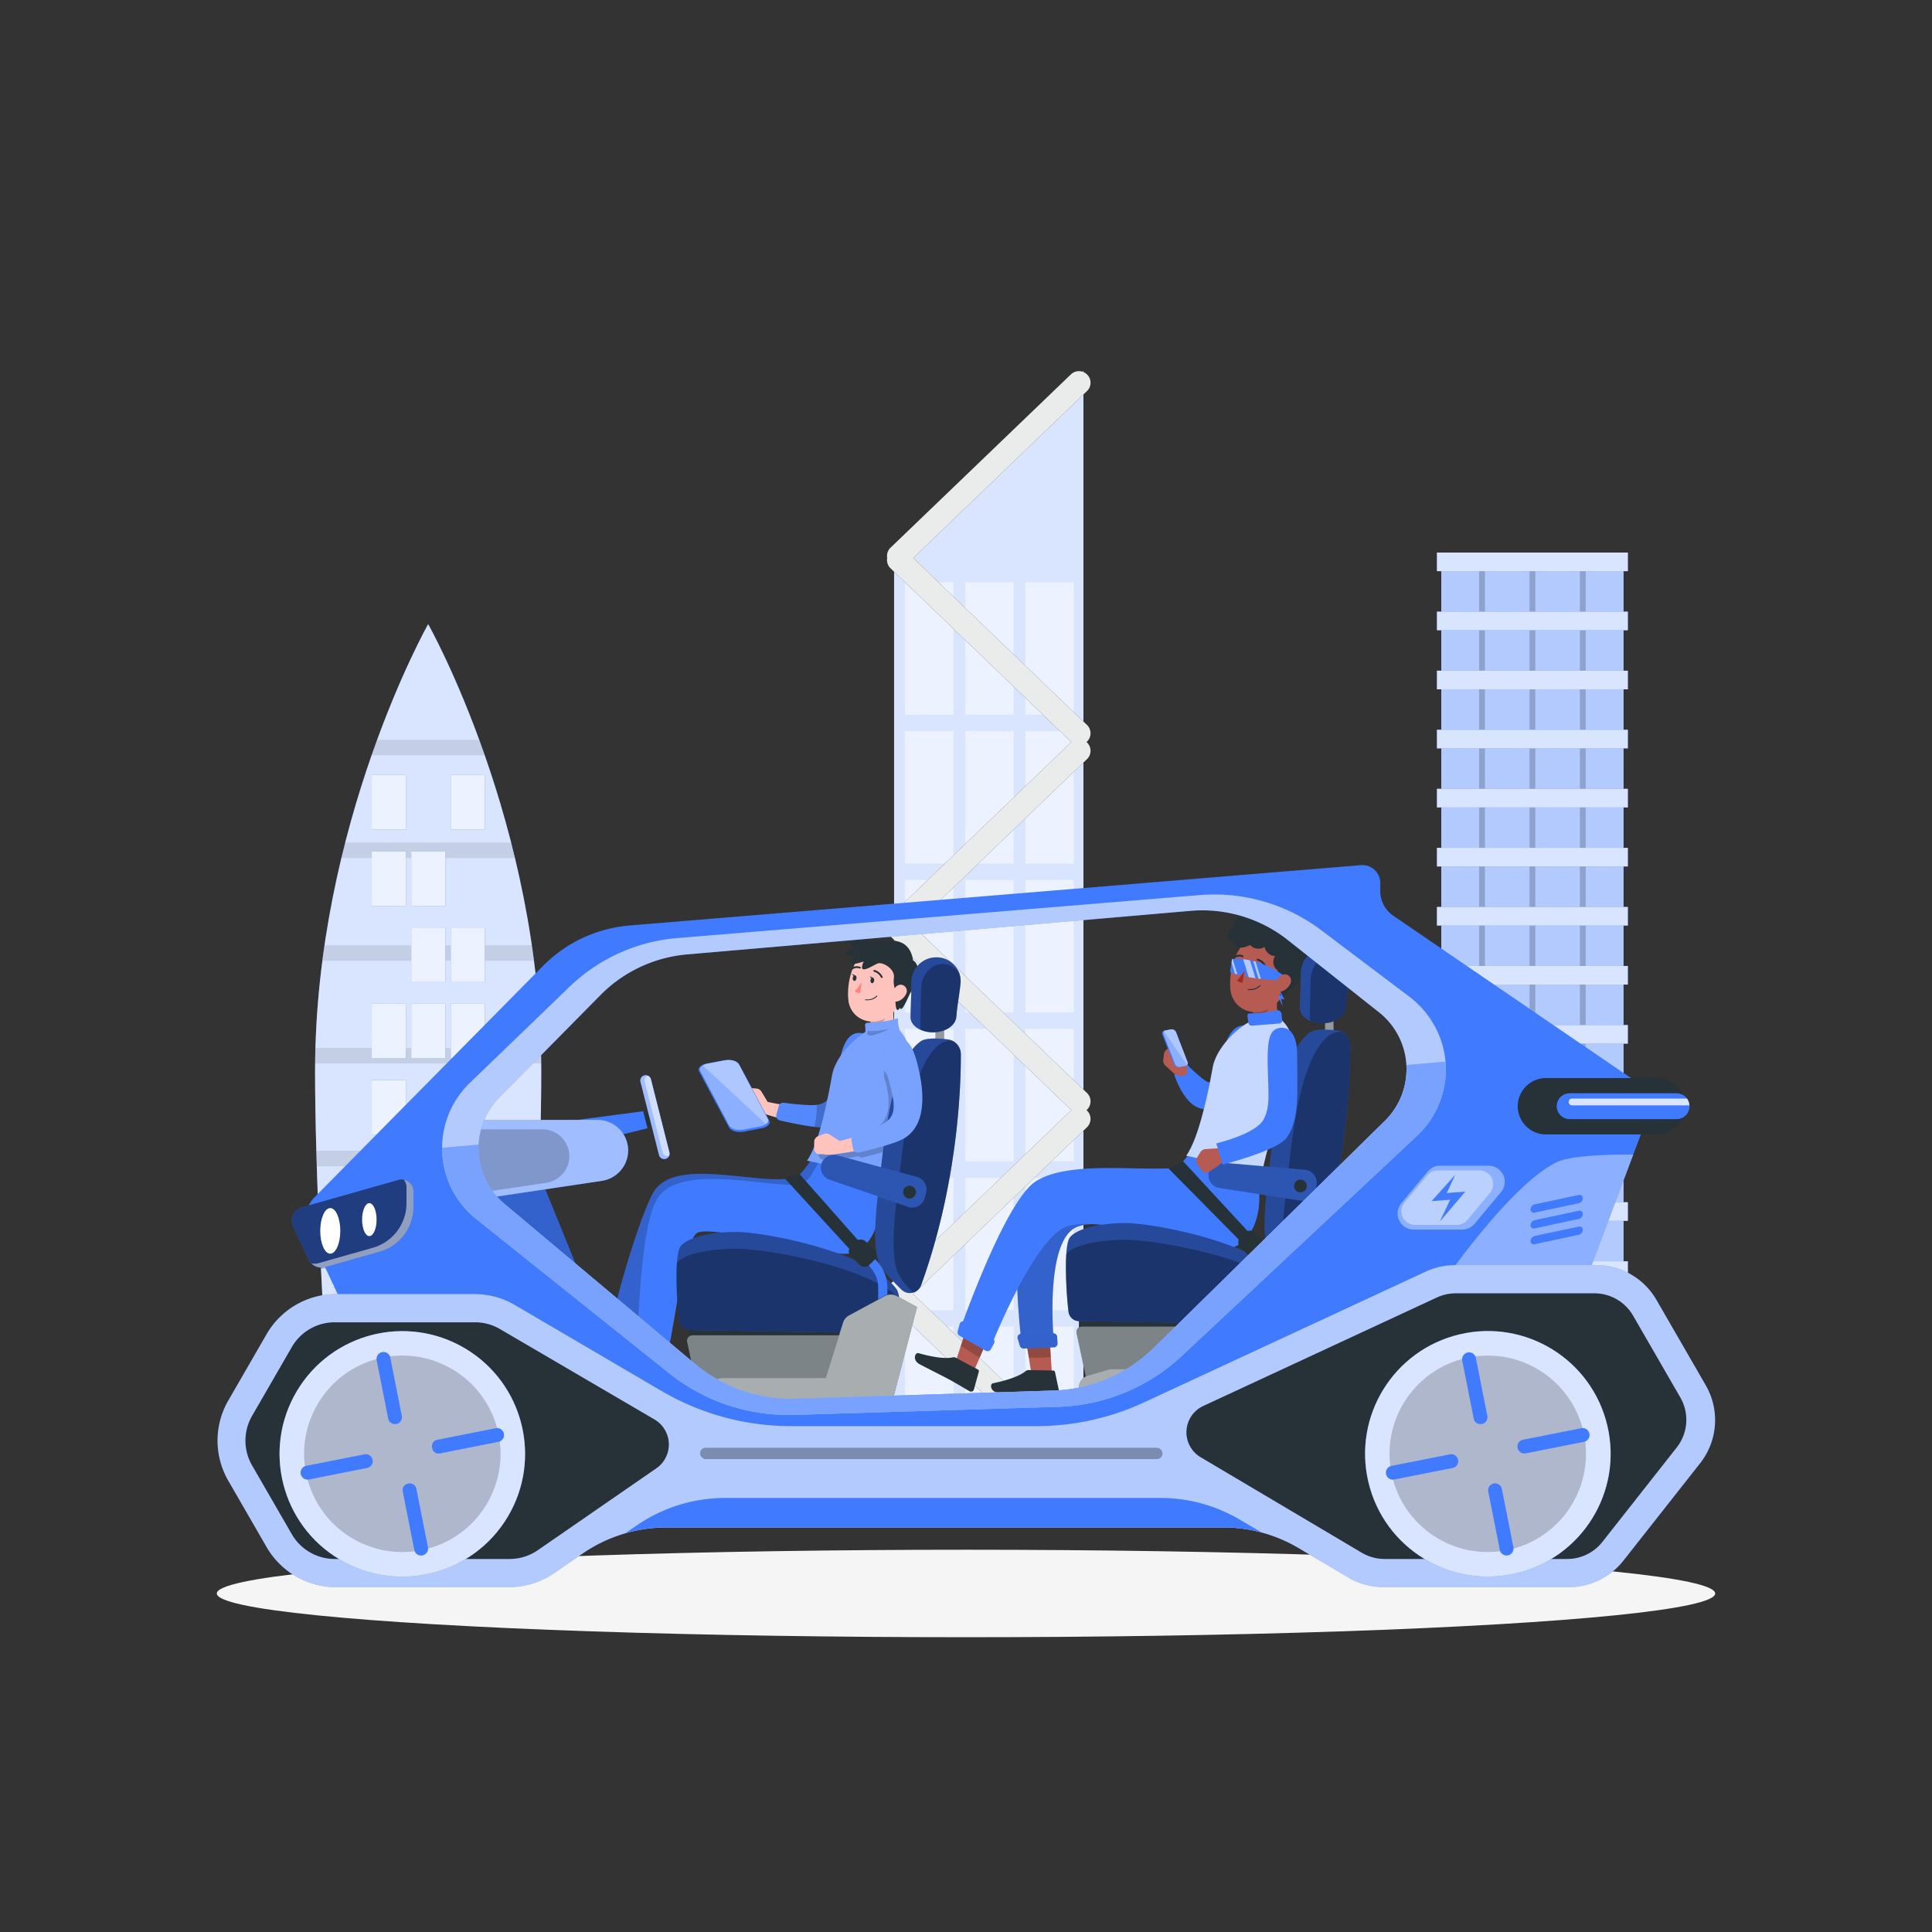 <svg xmlns="http://www.w3.org/2000/svg" viewBox="0 0 500 500"><rect x="0" y="0" width="500" height="500" fill="#333333" stroke="none"/><g id="freepik--Shadow--inject-404"><ellipse id="freepik--path--inject-404" cx="250" cy="412.39" rx="193.89" ry="11.32" style="fill:#f5f5f5"></ellipse></g><g id="freepik--City--inject-404"><polygon points="280.39 383.36 231.39 383.36 231.39 146.97 280.39 95.97 280.39 383.36" style="fill:#407BFF"></polygon><polygon points="280.39 383.36 231.39 383.36 231.39 146.97 280.39 95.97 280.39 383.36" style="fill:#fff;opacity:0.8"></polygon><rect x="234.22" y="150.69" width="12.52" height="34.28" style="fill:#fff;opacity:0.5"></rect><rect x="249.8" y="150.69" width="12.52" height="34.28" style="fill:#fff;opacity:0.5"></rect><rect x="265.37" y="150.69" width="12.52" height="34.28" style="fill:#fff;opacity:0.5"></rect><rect x="234.22" y="189.22" width="12.52" height="34.28" style="fill:#fff;opacity:0.5"></rect><rect x="249.8" y="189.22" width="12.52" height="34.28" style="fill:#fff;opacity:0.5"></rect><rect x="265.37" y="189.22" width="12.52" height="34.28" style="fill:#fff;opacity:0.5"></rect><rect x="234.22" y="227.74" width="12.52" height="34.28" style="fill:#fff;opacity:0.5"></rect><rect x="249.8" y="227.74" width="12.52" height="34.28" style="fill:#fff;opacity:0.5"></rect><rect x="265.37" y="227.74" width="12.52" height="34.28" style="fill:#fff;opacity:0.5"></rect><rect x="234.22" y="266.27" width="12.52" height="34.28" style="fill:#fff;opacity:0.5"></rect><rect x="249.8" y="266.27" width="12.52" height="34.28" style="fill:#fff;opacity:0.5"></rect><rect x="265.37" y="266.27" width="12.52" height="34.28" style="fill:#fff;opacity:0.5"></rect><rect x="234.22" y="304.8" width="12.52" height="34.28" style="fill:#fff;opacity:0.5"></rect><rect x="249.8" y="304.8" width="12.52" height="34.28" style="fill:#fff;opacity:0.5"></rect><rect x="265.37" y="304.8" width="12.52" height="34.28" style="fill:#fff;opacity:0.5"></rect><rect x="234.22" y="343.32" width="12.52" height="34.28" style="fill:#fff;opacity:0.5"></rect><rect x="249.8" y="343.32" width="12.52" height="34.28" style="fill:#fff;opacity:0.5"></rect><rect x="265.37" y="343.32" width="12.52" height="34.28" style="fill:#fff;opacity:0.5"></rect><path d="M230.39,142.85h0a3,3,0,0,1,4.24-.09l46.68,44.85a3,3,0,0,1,.08,4.24h0a3,3,0,0,1-4.24.08l-46.67-44.84A3,3,0,0,1,230.39,142.85Z" style="fill:#263238"></path><path d="M234.63,146.06l46.68-44.85a3,3,0,0,0,.08-4.24h0a3,3,0,0,0-4.24-.08l-46.67,44.84a3,3,0,0,0-.09,4.24h0A3,3,0,0,0,234.63,146.06Z" style="fill:#263238"></path><path d="M230.39,238.11h0a3,3,0,0,1,4.24-.09l46.68,44.84a3,3,0,0,1,.08,4.25h0a3,3,0,0,1-4.24.08l-46.67-44.84A3,3,0,0,1,230.39,238.11Z" style="fill:#263238"></path><path d="M234.63,241.32l46.68-44.85a3,3,0,0,0,.08-4.24h0a3,3,0,0,0-4.24-.08L230.48,237a3,3,0,0,0-.09,4.24h0A3,3,0,0,0,234.63,241.32Z" style="fill:#263238"></path><path d="M230.39,333.36h0a3,3,0,0,1,4.24-.08l46.68,44.84a3,3,0,0,1,.08,4.24h0a3,3,0,0,1-4.24.09l-46.67-44.84A3,3,0,0,1,230.39,333.36Z" style="fill:#263238"></path><path d="M234.63,336.57l46.68-44.84a3,3,0,0,0,.08-4.24h0a3,3,0,0,0-4.24-.09l-46.67,44.85a3,3,0,0,0-.09,4.24h0A3,3,0,0,0,234.63,336.57Z" style="fill:#263238"></path><g style="opacity:0.9"><path d="M230.39,142.85h0a3,3,0,0,1,4.24-.09l46.68,44.85a3,3,0,0,1,.08,4.24h0a3,3,0,0,1-4.24.08l-46.67-44.84A3,3,0,0,1,230.39,142.85Z" style="fill:#fff"></path><path d="M234.63,146.06l46.68-44.85a3,3,0,0,0,.08-4.24h0a3,3,0,0,0-4.24-.08l-46.67,44.84a3,3,0,0,0-.09,4.24h0A3,3,0,0,0,234.63,146.06Z" style="fill:#fff"></path><path d="M230.39,238.11h0a3,3,0,0,1,4.24-.09l46.68,44.84a3,3,0,0,1,.08,4.25h0a3,3,0,0,1-4.24.08l-46.67-44.84A3,3,0,0,1,230.39,238.11Z" style="fill:#fff"></path><path d="M234.63,241.32l46.68-44.85a3,3,0,0,0,.08-4.24h0a3,3,0,0,0-4.24-.08L230.48,237a3,3,0,0,0-.09,4.24h0A3,3,0,0,0,234.63,241.32Z" style="fill:#fff"></path><path d="M230.39,333.36h0a3,3,0,0,1,4.24-.08l46.68,44.84a3,3,0,0,1,.08,4.24h0a3,3,0,0,1-4.24.09l-46.67-44.84A3,3,0,0,1,230.39,333.36Z" style="fill:#fff"></path><path d="M234.63,336.57l46.68-44.84a3,3,0,0,0,.08-4.24h0a3,3,0,0,0-4.24-.09l-46.67,44.85a3,3,0,0,0-.09,4.24h0A3,3,0,0,0,234.63,336.57Z" style="fill:#fff"></path></g><rect x="373" y="143" width="47.17" height="240.36" style="fill:#407BFF"></rect><rect x="373" y="143" width="47.17" height="240.36" style="fill:#407BFF"></rect><rect x="373" y="143" width="47.17" height="240.36" style="fill:#fff;opacity:0.6"></rect><g style="opacity:0.2"><rect x="382.8" y="143" width="1.5" height="237.95"></rect><rect x="395.84" y="143" width="1.5" height="237.95"></rect><rect x="408.87" y="143" width="1.5" height="237.95"></rect></g><rect x="371.88" y="143" width="49.41" height="4.82" style="fill:#407BFF"></rect><rect x="371.88" y="158.29" width="49.41" height="4.82" style="fill:#407BFF"></rect><rect x="371.88" y="173.57" width="49.41" height="4.82" style="fill:#407BFF"></rect><rect x="371.88" y="188.86" width="49.41" height="4.82" style="fill:#407BFF"></rect><rect x="371.88" y="204.14" width="49.41" height="4.82" style="fill:#407BFF"></rect><rect x="371.88" y="219.42" width="49.41" height="4.82" style="fill:#407BFF"></rect><rect x="371.88" y="234.71" width="49.41" height="4.82" style="fill:#407BFF"></rect><rect x="371.88" y="249.99" width="49.41" height="4.82" style="fill:#407BFF"></rect><rect x="371.88" y="265.28" width="49.41" height="4.82" style="fill:#407BFF"></rect><rect x="371.88" y="280.56" width="49.41" height="4.82" style="fill:#407BFF"></rect><rect x="371.88" y="295.85" width="49.41" height="4.82" style="fill:#407BFF"></rect><rect x="371.88" y="311.13" width="49.41" height="4.82" style="fill:#407BFF"></rect><rect x="371.88" y="326.42" width="49.41" height="4.82" style="fill:#407BFF"></rect><rect x="371.88" y="341.7" width="49.41" height="4.82" style="fill:#407BFF"></rect><rect x="371.88" y="356.98" width="49.41" height="4.82" style="fill:#407BFF"></rect><rect x="371.88" y="372.27" width="49.41" height="4.82" style="fill:#407BFF"></rect><g style="opacity:0.8"><rect x="371.88" y="143" width="49.41" height="4.82" style="fill:#fff"></rect><rect x="371.88" y="158.29" width="49.41" height="4.82" style="fill:#fff"></rect><rect x="371.88" y="173.57" width="49.41" height="4.82" style="fill:#fff"></rect><rect x="371.88" y="188.86" width="49.41" height="4.82" style="fill:#fff"></rect><rect x="371.88" y="204.14" width="49.41" height="4.82" style="fill:#fff"></rect><rect x="371.88" y="219.42" width="49.41" height="4.82" style="fill:#fff"></rect><rect x="371.88" y="234.71" width="49.41" height="4.82" style="fill:#fff"></rect><rect x="371.88" y="249.99" width="49.41" height="4.82" style="fill:#fff"></rect><rect x="371.88" y="265.28" width="49.41" height="4.82" style="fill:#fff"></rect><rect x="371.88" y="280.56" width="49.41" height="4.82" style="fill:#fff"></rect><rect x="371.88" y="295.85" width="49.41" height="4.82" style="fill:#fff"></rect><rect x="371.88" y="311.13" width="49.41" height="4.82" style="fill:#fff"></rect><rect x="371.88" y="326.42" width="49.41" height="4.82" style="fill:#fff"></rect><rect x="371.88" y="341.7" width="49.41" height="4.82" style="fill:#fff"></rect><rect x="371.88" y="356.98" width="49.41" height="4.82" style="fill:#fff"></rect><rect x="371.88" y="372.27" width="49.41" height="4.82" style="fill:#fff"></rect></g><path d="M81.54,277.34c0,23.82,1.82,64.43,4.93,106h48.68c3.12-41.59,4.93-82.2,4.93-106,0-64-29.27-115.81-29.27-115.81S81.54,213.38,81.54,277.34Z" style="fill:#407BFF"></path><path d="M81.54,277.34c0,23.82,1.82,64.43,4.93,106h48.68c3.12-41.59,4.93-82.2,4.93-106,0-64-29.27-115.81-29.27-115.81S81.54,213.38,81.54,277.34Z" style="fill:#fff;opacity:0.8"></path><g style="opacity:0.1"><path d="M133.27,222.05c-.32-1.33-.65-2.65-1-4h-43c-.33,1.31-.66,2.63-1,4Z"></path><path d="M96.17,195.47h29.28q-.7-2-1.41-4H97.59C97.11,192.79,96.64,194.11,96.17,195.47Z"></path><path d="M140.07,275.22c0-1.32,0-2.64-.07-4H81.63c0,1.32-.06,2.64-.08,4Z"></path><path d="M138.19,248.64q-.25-2-.54-4H84c-.19,1.31-.38,2.63-.55,4Z"></path><path d="M137.09,355l.24-4h-53l.24,4Z"></path><path d="M135.28,381.57c.1-1.32.2-2.64.29-4H86.05c.1,1.32.19,2.64.29,4Z"></path><path d="M138.56,328.4c.07-1.33.13-2.66.19-4H82.87c.06,1.3.13,2.63.19,4Z"></path><path d="M139.64,301.81q.06-2,.12-4H81.86q.06,1.95.12,4Z"></path></g><rect x="96.21" y="200.56" width="8.84" height="14.14" style="fill:#407BFF"></rect><rect x="116.65" y="200.56" width="8.84" height="14.14" style="fill:#407BFF"></rect><rect x="96.21" y="220.3" width="8.84" height="14.14" style="fill:#407BFF"></rect><rect x="106.43" y="220.3" width="8.84" height="14.14" style="fill:#407BFF"></rect><rect x="106.43" y="240.03" width="8.84" height="14.14" style="fill:#407BFF"></rect><rect x="116.65" y="240.03" width="8.84" height="14.14" style="fill:#407BFF"></rect><rect x="96.21" y="259.77" width="8.84" height="14.14" style="fill:#407BFF"></rect><rect x="106.43" y="259.77" width="8.84" height="14.14" style="fill:#407BFF"></rect><rect x="116.65" y="259.77" width="8.84" height="14.14" style="fill:#407BFF"></rect><rect x="96.21" y="279.51" width="8.84" height="14.14" style="fill:#407BFF"></rect><rect x="116.65" y="279.51" width="8.84" height="14.14" style="fill:#407BFF"></rect><rect x="116.65" y="299.24" width="8.84" height="14.14" style="fill:#407BFF"></rect><rect x="85.99" y="318.98" width="8.84" height="14.14" style="fill:#407BFF"></rect><rect x="106.43" y="318.98" width="8.84" height="14.14" style="fill:#407BFF"></rect><rect x="126.97" y="318.98" width="8.84" height="14.14" style="fill:#407BFF"></rect><rect x="85.99" y="338.72" width="8.84" height="14.14" style="fill:#407BFF"></rect><rect x="126.97" y="338.72" width="8.84" height="14.14" style="fill:#407BFF"></rect><rect x="96.21" y="358.45" width="8.84" height="14.14" style="fill:#407BFF"></rect><rect x="126.97" y="358.45" width="8.84" height="14.14" style="fill:#407BFF"></rect><g style="opacity:0.9"><rect x="96.21" y="200.56" width="8.84" height="14.14" style="fill:#fff"></rect><rect x="116.65" y="200.56" width="8.84" height="14.14" style="fill:#fff"></rect><rect x="96.21" y="220.3" width="8.84" height="14.14" style="fill:#fff"></rect><rect x="106.43" y="220.3" width="8.84" height="14.14" style="fill:#fff"></rect><rect x="106.43" y="240.03" width="8.84" height="14.14" style="fill:#fff"></rect><rect x="116.65" y="240.03" width="8.84" height="14.14" style="fill:#fff"></rect><rect x="96.21" y="259.77" width="8.84" height="14.14" style="fill:#fff"></rect><rect x="106.43" y="259.77" width="8.84" height="14.14" style="fill:#fff"></rect><rect x="116.65" y="259.77" width="8.84" height="14.14" style="fill:#fff"></rect><rect x="96.21" y="279.51" width="8.84" height="14.14" style="fill:#fff"></rect><rect x="116.65" y="279.51" width="8.84" height="14.14" style="fill:#fff"></rect><rect x="116.65" y="299.24" width="8.84" height="14.14" style="fill:#fff"></rect><rect x="85.99" y="318.98" width="8.84" height="14.14" style="fill:#fff"></rect><rect x="106.43" y="318.98" width="8.84" height="14.14" style="fill:#fff"></rect><rect x="126.97" y="318.98" width="8.84" height="14.14" style="fill:#fff"></rect><rect x="85.99" y="338.72" width="8.84" height="14.14" style="fill:#fff"></rect><rect x="126.97" y="338.72" width="8.84" height="14.14" style="fill:#fff"></rect><rect x="96.21" y="358.45" width="8.84" height="14.14" style="fill:#fff"></rect><rect x="126.97" y="358.45" width="8.84" height="14.14" style="fill:#fff"></rect></g></g><g id="freepik--character-2--inject-404"><polygon points="272.21 355.15 266.81 354.8 264.75 342.1 271.42 342.74 272.21 355.15" style="fill:#b55b52"></polygon><path d="M266.21,354.57l6.38.13a.46.46,0,0,1,.44.37l1,4.69a.76.76,0,0,1-.77.92c-2.05-.08-3.55-.23-6.14-.28-1.59,0-6.39,0-8.59,0s-2.46-2.23-1.56-2.41c4-.8,7.09-2,8.4-3.09A1.21,1.21,0,0,1,266.21,354.57Z" style="fill:#263238"></path><polygon points="271.96 351.25 271.42 342.74 264.75 342.1 266.26 351.39 271.96 351.25" style="opacity:0.2"></polygon><path d="M272.75,347.36s-2.61-26.33,6-29.85c6.88-2.82,26.7,3.32,26.7,3.32s10.7,4.05,14.9,1.42c4.76-3,5.8-9.07,5.54-13.6a30.44,30.44,0,0,1,.4-5.52L308.44,298l-2.18,2.54a5.33,5.33,0,0,1-3.78,1.85c-9.3.45-26.58-.86-34.47,4.36-8.1,5.35-3.65,40.6-3.65,40.6Z" style="fill:#407BFF"></path><g style="opacity:0.2"><path d="M272.75,347.36s-2.61-26.33,6-29.85c6.88-2.82,26.7,3.32,26.7,3.32s10.7,4.05,14.9,1.42c4.76-3,5.8-9.07,5.54-13.6a30.44,30.44,0,0,1,.4-5.52L308.44,298l-2.18,2.54a5.33,5.33,0,0,1-3.78,1.85c-9.3.45-26.58-.86-34.47,4.36-8.1,5.35-3.65,40.6-3.65,40.6Z"></path></g><path d="M264.93,349l7.84-.3a1,1,0,0,0,.93-1l-.11-1.75a1,1,0,0,0-1-.91l-8.31.12a1,1,0,0,0-.91,1.25l.58,1.92A1,1,0,0,0,264.93,349Z" style="fill:#407BFF"></path><g style="opacity:0.2"><path d="M264.93,349l7.84-.3a1,1,0,0,0,.93-1l-.11-1.75a1,1,0,0,0-1-.91l-8.31.12a1,1,0,0,0-.91,1.25l.58,1.92A1,1,0,0,0,264.93,349Z"></path></g><polygon points="252.17 354.51 247.54 351.73 251.52 339.49 257.16 343.11 252.17 354.51" style="fill:#b55b52"></polygon><path d="M247.48,351.44l5.61,3a.47.47,0,0,1,.23.53l-1.27,4.62a.76.76,0,0,1-1.11.46c-1.79-1-3.05-1.83-5.33-3.06-1.4-.76-5.69-2.9-7.63-3.94s-1.16-3.12-.28-2.86c4,1.14,7.2,1.5,8.88,1.09A1.23,1.23,0,0,1,247.48,351.44Z" style="fill:#263238"></path><polygon points="253.55 351.37 257.16 343.11 251.52 339.49 248.66 348.29 253.55 351.37" style="opacity:0.2"></polygon><path d="M256.37,348.74s10.86-27.71,19.44-31.23c6.88-2.82,29.55,3.32,29.55,3.32s10.71,4.05,14.9,1.42c4.77-3,5.8-9.06,5.55-13.59a30.76,30.76,0,0,1,.39-5.52L308.39,298l-2.18,2.54a5.31,5.31,0,0,1-3.79,1.86c-9.29.44-26.58-1.82-34.46,3.4-8.1,5.36-19.78,39.13-19.78,39.13Z" style="fill:#407BFF"></path><path d="M248.29,345.67l6.81,3.9a1,1,0,0,0,1.33-.38l.84-1.54a1,1,0,0,0-.35-1.29l-7.12-4.29a1,1,0,0,0-1.44.57l-.52,1.94A1,1,0,0,0,248.29,345.67Z" style="fill:#407BFF"></path><path d="M307.24,275.53a37.27,37.27,0,0,0,4.47,4c1.72,1.06,2.42,1.61,4.32-5.92,1.72-6.8,3.93-8.59,6.63-8.15,2.13.34,3.86,2.42,2.28,8.11-2.61,9.45-9.11,15-14.57,13.2-4.28-1.44-6.47-8.65-6.47-8.65Z" style="fill:#407BFF"></path><path d="M330.76,255.46c-.45,3.63-.79,8.94,1.89,11.17,0,0,.11,3.67-9.78,8.33-4-5-2-8.25-2-8.25,4-1.24,3.92-2.3,3.38-4.92Z" style="fill:#b55b52"></path><path d="M328.51,260.4a4.87,4.87,0,0,0-.65-2.1l-3.58,3.49a8.12,8.12,0,0,1,.25,2.07C326.06,263.51,328.3,262.06,328.51,260.4Z" style="isolation:isolate;opacity:0.2"></path><path d="M333.82,250.77c-1,5.12-1.36,7.3-4.33,9.58-4.48,3.44-10.54,1-11.06-4.27-.46-4.79,1.32-12.38,6.65-13.7a7.12,7.12,0,0,1,8.74,8.39Z" style="fill:#b55b52"></path><path d="M325.41,251c-.06.42-.33.73-.6.69s-.46-.41-.4-.83.33-.73.6-.69S325.44,250.58,325.41,251Z" style="fill:#263238"></path><path d="M320.66,250.33c-.06.43-.33.73-.6.69s-.45-.41-.4-.83.34-.73.61-.69S320.72,249.91,320.66,250.33Z" style="fill:#263238"></path><path d="M320.39,249.54l-1-.43S319.83,250,320.39,249.54Z" style="fill:#263238"></path><path d="M322,251.29a11.62,11.62,0,0,1-1.87,2.48,1.89,1.89,0,0,0,1.46.49Z" style="fill:#a02724"></path><path d="M323.67,256.22a3.35,3.35,0,0,1-.63-.05.11.11,0,0,1-.11-.13h0a.14.14,0,0,1,.15-.11A3.36,3.36,0,0,0,326,255a.13.13,0,0,1,.18,0,.12.12,0,0,1,0,.17A3.51,3.51,0,0,1,323.67,256.22Z" style="fill:#263238"></path><path d="M327.45,250.29a.24.24,0,0,1-.24-.17,3,3,0,0,0-1.81-1.52.24.24,0,0,1-.17-.31.25.25,0,0,1,.3-.17h0a3.36,3.36,0,0,1,2.14,1.84.25.25,0,0,1-.15.31h-.08Z" style="fill:#263238"></path><path d="M319.54,247.94a.25.25,0,0,1-.14-.46,2.45,2.45,0,0,1,2.29-.22.24.24,0,0,1,.13.31v0a.25.25,0,0,1-.33.12h0a2,2,0,0,0-1.79.19A.28.28,0,0,1,319.54,247.94Z" style="fill:#263238"></path><path d="M325.13,250.23l-1-.43S324.57,250.63,325.13,250.23Z" style="fill:#263238"></path><path d="M307,299.09l19.62,4.38s2.47-13,6.67-18.92,2.32-17.75-1.93-20.78c-1.92-1.38-6.56-.4-9.35,1.5-3,2-7.36,6.47-8.16,11S310.44,294.49,307,299.09Z" style="fill:#407BFF"></path><path d="M307,299.09l19.62,4.38s2.47-13,6.67-18.92,2.32-17.75-1.93-20.78c-1.92-1.38-6.56-.4-9.35,1.5-3,2-7.36,6.47-8.16,11S310.44,294.49,307,299.09Z" style="fill:#fff;opacity:0.7"></path><path d="M324,265.44a.87.87,0,0,1-.94-.79c-.05-.5-.13-1.13-.23-1.61a.66.66,0,0,1,.69-.78,25.91,25.91,0,0,0,6.79-.8,1.13,1.13,0,0,1,1.37,1,7.74,7.74,0,0,0,.14,1.32.87.87,0,0,1-.76,1.11Z" style="fill:#407BFF"></path><path d="M331.59,253.71s-1.89-.35-.86-2.51a2.7,2.7,0,0,1-.71-3.78,2.82,2.82,0,0,1-2.73-2.37,2.93,2.93,0,0,1-3.77-.48s-3.39,1.85-4.1-.56c0,0-4-1.86-.23-3.74,0,0,.42-5.78,5.53-2.51,0,0,3.36-3.48,6.43.8,0,0,3.5-.89,3.89,3.21,0,0,3.54.36,2.92,5.32,0,0,2.53,2.14-.61,4.41a2.88,2.88,0,0,1-1.59,2.67s-.74,1.89-2.14,2c0,0-1.48,2.53-2.15,2.14S332.17,255.11,331.59,253.71Z" style="fill:#263238"></path><path d="M322.06,251.05l-1,1.4a16.59,16.59,0,0,1-2.73-.86l.51-3.38c7.33-.58,13.46,4.33,13.46,4.33l-.73,1.17a56,56,0,0,1-9.26-1Z" style="fill:#407BFF"></path><polygon points="330.68 257.63 331.53 257.69 331.18 256.27 332.41 258.66 331.54 258.47 331.98 260.5 330.68 257.63" style="fill:#407BFF"></polygon><g style="opacity:0.6"><path d="M325.73,253.27l-1.4-4.55.62.16,1.37,4.46Z" style="fill:#fff"></path><path d="M321.74,248.26a15.81,15.81,0,0,1,1.74.27l1.43,4.63-1.75-.27Z" style="fill:#fff"></path><path d="M319.6,252l-.88-2.88.14-.95H319l1.23,4Z" style="fill:#fff"></path></g><path d="M333.87,254.72a3.75,3.75,0,0,1-2.17,1.85c-1.26.39-1.93-.73-1.61-1.94s1.29-2.6,2.57-2.48a1.67,1.67,0,0,1,1.46,1.88A1.6,1.6,0,0,1,333.87,254.72Z" style="fill:#b55b52"></path><path d="M301.24,272.77l-.19,1.5a1.76,1.76,0,0,0,.56,1.51l1.94,1.79a3.27,3.27,0,0,0,2.9.79h0a.93.93,0,0,0,.73-.85,12.1,12.1,0,0,0-.9-4.75l-.28-.9a1.45,1.45,0,0,0-1.8-1l-1.79.52A1.67,1.67,0,0,0,301.24,272.77Z" style="fill:#b55b52"></path><path d="M305.13,276.17l1.44-.28a.68.68,0,0,0,.5-.92l-3-7.77a1.19,1.19,0,0,0-1.33-.73l-1.44.27a.68.68,0,0,0-.5.92l3,7.77A1.18,1.18,0,0,0,305.13,276.17Z" style="fill:#407BFF"></path><path d="M305.43,276.11l1.43-.27a.68.68,0,0,0,.51-.92l-3-7.78a1.19,1.19,0,0,0-1.33-.73l-1.44.27a.69.69,0,0,0-.51.92l3,7.78A1.18,1.18,0,0,0,305.43,276.11Z" style="fill:#407BFF"></path><path d="M305.43,276.11l1.43-.27a.68.68,0,0,0,.51-.92l-3-7.78a1.19,1.19,0,0,0-1.33-.73l-1.44.27a.69.69,0,0,0-.51.92l3,7.78A1.18,1.18,0,0,0,305.43,276.11Z" style="fill:#fff;opacity:0.4"></path><path d="M301.57,266.68l1.44-.27a1.19,1.19,0,0,1,1.33.73l3,7.78a.65.65,0,0,1-.12.67l-6-8.71A.69.69,0,0,1,301.57,266.68Z" style="fill:#fff;opacity:0.3"></path><rect x="342.92" y="262.96" width="2.19" height="7.02" style="fill:#263238"></rect><rect x="342.92" y="262.96" width="2.19" height="7.02" style="fill:#fff;opacity:0.5"></rect><path d="M339.17,330.31a3.1,3.1,0,0,1-5.06,1.16c-2.22-2.17-4.85-4.94-5.65-6.68-1.91-4.12-1-13.65-.43-18.16,1.28-10.15,2.73-33.44,11-39.42,1.3-.94,4.49-.81,7-.52a3.84,3.84,0,0,1,3.41,3.82C349.49,279.26,348.62,304.21,339.17,330.31Z" style="fill:#407BFF"></path><path d="M339.17,330.31a3.1,3.1,0,0,1-5.06,1.16c-2.22-2.17-4.85-4.94-5.65-6.68-1.91-4.12-1-13.65-.43-18.16,1.28-10.15,2.73-33.44,11-39.42,1.3-.94,4.49-.81,7-.52a3.84,3.84,0,0,1,3.41,3.82C349.49,279.26,348.62,304.21,339.17,330.31Z" style="opacity:0.4"></path><rect x="279.22" y="340.94" width="54.35" height="3.8" style="fill:#263238"></rect><path d="M332.77,342.8l-53.86-.91a2.75,2.75,0,0,1-2.34-2.26c-.54-3.72-1.41-17.2.33-19.39,2.48-3.15,11.93-4,16.23-3.63,10.21.79,33.36,6,39.64,14.71C334.56,333.8,332.77,342.8,332.77,342.8Z" style="fill:#407BFF"></path><path d="M332.77,342.8l-53.86-.91a2.75,2.75,0,0,1-2.34-2.26c-.54-3.72-1.41-17.2.33-19.39,2.48-3.15,11.93-4,16.23-3.63,10.21.79,33.36,6,39.64,14.71C334.56,333.8,332.77,342.8,332.77,342.8Z" style="opacity:0.4"></path><path d="M278.91,341.89l53.86.91s1.12-5.62.7-9.2c-7.8-7.48-30.17-12-40.31-12.68-4.49-.32-14.37.46-17,3.42a1.69,1.69,0,0,0-.24.37,96,96,0,0,0,.61,14.92A2.75,2.75,0,0,0,278.91,341.89Z" style="opacity:0.3"></path><path d="M281.35,357.88,278.62,345a1.39,1.39,0,0,1,1.37-1.68h40.43l-3.68,14.6Z" style="fill:#263238"></path><path d="M281.35,357.88,278.62,345a1.39,1.39,0,0,1,1.37-1.68h40.43l-3.68,14.6Z" style="fill:#fff;opacity:0.4"></path><path d="M339.17,330.31c9.45-26.1,10.32-51.05,10.29-59.8a3.82,3.82,0,0,0-2.24-3.48,5.9,5.9,0,0,0-3,.73c-8.59,6.2-10.1,30.3-11.41,40.81-.59,4.67-1.54,14.53.44,18.8a22.43,22.43,0,0,0,3.81,4.85A3,3,0,0,0,339.17,330.31Z" style="opacity:0.3"></path><path d="M349.4,251.64a6.22,6.22,0,0,0-6.48-6.23,6.42,6.42,0,0,0-6.24,6.48c0,2.26-.23,6.77-.24,9s2.74,4,6,3.92,5.75-1.92,5.86-4.15S349.28,253.92,349.4,251.64Z" style="fill:#407BFF"></path><path d="M349.4,251.64a6.22,6.22,0,0,0-6.48-6.23,6.42,6.42,0,0,0-6.24,6.48c0,2.26-.23,6.77-.24,9s2.74,4,6,3.92,5.75-1.92,5.86-4.15S349.28,253.92,349.4,251.64Z" style="opacity:0.4"></path><path d="M344.65,247.17c-3.1.06-5.48,3.05-5.48,6.67,0,2.34-.18,7-.18,9.33a3.21,3.21,0,0,0,.19,1.07,8,8,0,0,0,3.28.6c3.28-.06,5.75-1.92,5.86-4.15s1-6.77,1.08-9.05a4,4,0,0,0-4.75-4.47Z" style="opacity:0.3"></path><path d="M279.33,360h0a3.29,3.29,0,0,1,2.24-4l5.26-1.56a3.34,3.34,0,0,1,.94-.14h26.71L319,340a3.27,3.27,0,0,1,1.56-1.9l9.26-5a3.25,3.25,0,0,1,3.14,0l5.2,2.82L331.82,360Z" style="fill:#263238"></path><path d="M279.33,360h0a3.29,3.29,0,0,1,2.24-4l5.26-1.56a3.34,3.34,0,0,1,.94-.14h26.71L319,340a3.27,3.27,0,0,1,1.56-1.9l9.26-5a3.25,3.25,0,0,1,3.14,0l5.2,2.82L331.82,360Z" style="fill:#fff;opacity:0.6"></path><path d="M336.81,310.73l-21.24-3.27a3.31,3.31,0,0,1-2.8-3.56h0a3.33,3.33,0,0,1,3.59-3l21.37,1.86a3.32,3.32,0,0,1,3,3.59l-.13,1.41A3.32,3.32,0,0,1,336.81,310.73Z" style="fill:#407BFF"></path><path d="M336.81,310.73l-21.24-3.27a3.31,3.31,0,0,1-2.8-3.56h0a3.33,3.33,0,0,1,3.59-3l21.37,1.86a3.32,3.32,0,0,1,3,3.59l-.13,1.41A3.32,3.32,0,0,1,336.81,310.73Z" style="opacity:0.3"></path><circle cx="336.55" cy="306.94" r="1.65" style="fill:#263238"></circle><path d="M325.83,325.47a7.75,7.75,0,0,1,2.28,5.5v3l1.67-.91a3,3,0,0,1,.7-.28V331a10.15,10.15,0,0,0-3-7.18l-1.8-1.8a1.19,1.19,0,0,0-1.68,1.68Z" style="fill:#407BFF"></path><rect x="321.34" y="318.6" width="5.38" height="6.78" rx="1.75" transform="translate(-132.77 323.44) rotate(-45)" style="fill:#263238"></rect><path d="M309.85,299.49l.79-1.28a1.77,1.77,0,0,1,1.38-.83l2.64-.17a3.27,3.27,0,0,1,2.75,1.2l.41.51a11.14,11.14,0,0,1-4.06,3.74l-.78.53a1.47,1.47,0,0,1-2.05-.34l-1.06-1.53A1.66,1.66,0,0,1,309.85,299.49Z" style="fill:#b55b52"></path><path d="M327.07,289.62c1.69-3.37,1.18-6.22,1-14-.12-7,.6-9.32,3.31-9.61,2.14-.22,4.36,1.33,4.33,7.23,0,9.81.65,16.18-2.64,21.09-2.34,3.48-16.65,7.06-16.65,7.06l-1.65-5.48S325.13,293.49,327.07,289.62Z" style="fill:#407BFF"></path><polygon points="321.29 321.51 302.42 302.41 306.21 300.55 324.03 319.84 321.29 321.51" style="fill:#263238"></polygon></g><g id="freepik--character-1--inject-404"><polygon points="162.31 357.34 157.49 355.33 159.6 343.08 165.49 345.76 162.31 357.34" style="fill:#ffc3bd"></polygon><path d="M157.2,354.59l5.66,2.44a.44.44,0,0,1,.26.49l-.82,4.56a.73.73,0,0,1-1,.54c-1.81-.82-3.1-1.5-5.39-2.49-1.41-.61-5.73-2.29-7.68-3.13s-1.39-2.89-.52-2.72c3.91.75,7.06.82,8.63.28A1.21,1.21,0,0,1,157.2,354.59Z" style="fill:#263238"></path><polygon points="163.18 354.15 165.49 345.76 159.6 343.08 158.09 351.88 163.18 354.15" style="opacity:0.2"></polygon><path d="M210.44,299.32s-2.81,4.81-4.67,5.36c-8.66,2.55-31.45-5.82-36.8,4.13-4,7.47-11.2,32.34-11.57,38.87a2.33,2.33,0,0,0,1.83,2.32l3.6.88a2.12,2.12,0,0,0,2.63-1.44c1.61-6.41,10.79-29.22,14.13-31.3,2.38-1.49,20.92,2.32,27.65,4.23,3.48,1,10.45,3.59,14.42.93,4.51-3,5.33-8.91,5-13.28a45,45,0,0,1,.22-6.27Z" style="fill:#407BFF"></path><g style="opacity:0.2"><path d="M210.44,299.32s-2.81,4.81-4.67,5.36c-8.66,2.55-31.45-5.82-36.8,4.13-4,7.47-11.2,32.34-11.57,38.87a2.33,2.33,0,0,0,1.83,2.32l3.6.88a2.12,2.12,0,0,0,2.63-1.44c1.61-6.41,10.79-29.22,14.13-31.3,2.38-1.49,20.92,2.32,27.65,4.23,3.48,1,10.45,3.59,14.42.93,4.51-3,5.33-8.91,5-13.28a45,45,0,0,1,.22-6.27Z"></path></g><path d="M157,350.56l7.36,1.77a.94.94,0,0,0,1.13-.71l.37-1.65a.93.93,0,0,0-.68-1.1l-7.76-2.06a.93.93,0,0,0-1.17.92l0,1.94A.94.94,0,0,0,157,350.56Z" style="fill:#407BFF"></path><g style="opacity:0.2"><path d="M157,350.56l7.36,1.77a.94.94,0,0,0,1.13-.71l.37-1.65a.93.93,0,0,0-.68-1.1l-7.76-2.06a.93.93,0,0,0-1.17.92l0,1.94A.94.94,0,0,0,157,350.56Z"></path></g><path d="M194.3,281.59l1.45.12a1.67,1.67,0,0,1,1.32.81l1.32,2.19a3.18,3.18,0,0,1,.18,2.89l-.25.58a10.67,10.67,0,0,1-5-1.83l-.8-.43a1.41,1.41,0,0,1-.61-1.91l.83-1.59A1.64,1.64,0,0,1,194.3,281.59Z" style="fill:#ffc3bd"></path><path d="M198,285s8.31,2.21,14.79,1l1.39,5.18a57.55,57.55,0,0,1-17.46-3.31Z" style="fill:#ffc3bd"></path><path d="M212.09,285.82c2.49-.69,3.81-2.67,5-10.07,1.07-6.69,3-8.6,5.68-8.41,2.07.14,3.91,2,2.89,7.6-1.7,9.31-5.5,16.89-12.46,16.86-3,0-8.77-1.24-11.33-1.82a1.26,1.26,0,0,1-.93-1.57l.58-2.1a1.24,1.24,0,0,1,1.38-.91C205.15,285.7,210.3,286.31,212.09,285.82Z" style="fill:#407BFF"></path><g style="opacity:0.1"><path d="M212.09,285.82c2.49-.69,3.81-2.67,5-10.07,1.07-6.69,3-8.6,5.68-8.41,2.07.14,3.91,2,2.89,7.6-1.7,9.31-5.5,16.89-12.46,16.86-3,0-8.77-1.24-11.33-1.82a1.26,1.26,0,0,1-.93-1.57l.58-2.1a1.24,1.24,0,0,1,1.38-.91C205.15,285.7,210.3,286.31,212.09,285.82Z" style="fill:#fff"></path></g><path d="M211.37,285.94a20.67,20.67,0,0,1-.61,5.68,20.94,20.94,0,0,0,2.43.18,8.85,8.85,0,0,0,2-.24l1.46-4.75-.9-3.29-.56-.46a4.63,4.63,0,0,1-3.11,2.76A5.67,5.67,0,0,1,211.37,285.94Z" style="opacity:0.2"></path><polygon points="170.8 357.11 165.74 355.82 166.05 343.4 172.26 345.19 170.8 357.11" style="fill:#ffc3bd"></polygon><path d="M165.34,355.14l6,1.59a.45.45,0,0,1,.33.44l-.15,4.63a.73.73,0,0,1-.94.68c-1.9-.54-3.27-1-5.69-1.67-1.48-.4-6-1.43-8-2s-1.8-2.66-.91-2.62c4,.18,7.1-.21,8.58-1A1.2,1.2,0,0,1,165.34,355.14Z" style="fill:#263238"></path><polygon points="171.2 353.83 172.26 345.19 166.05 343.4 165.83 352.33 171.2 353.83" style="opacity:0.2"></polygon><path d="M212.22,300.27s-1.6,2.66-2,3.46c-.67,1.25-2.19,2.74-3.6,2.85-9,.7-31.44-5.82-36.79,4.13-4,7.47-4.56,30.44-4.93,37A2.34,2.34,0,0,0,166.7,350l3.61.88a2.1,2.1,0,0,0,2.62-1.44c1.62-6.41,4.15-28.27,7.48-30.35,2.38-1.49,16.63,1.67,27.66,3.28,7.36,1.07,10.45,3.59,14.42.93,4.51-3,5.33-8.91,4.95-13.28a43.41,43.41,0,0,1,.22-6.27Z" style="fill:#407BFF"></path><path d="M231.45,258.07c-.41,3.51-.69,8.64,1.91,10.76,0,0,.14,3.55-9.37,8.13-3.93-4.8-2-7.95-2-7.95,3.81-1.23,3.77-2.25,3.23-4.77Z" style="fill:#ffc3bd"></path><path d="M229.31,262.86a4.7,4.7,0,0,0-.64-2l-3.42,3.41a7.47,7.47,0,0,1,.25,2C227,265.87,229.12,264.46,229.31,262.86Z" style="isolation:isolate;opacity:0.2"></path><path d="M234.36,253.52c-1,5-1.25,7-4.1,9.28-4.29,3.36-10.16,1.1-10.71-4-.48-4.62,1.16-12,6.31-13.28a6.87,6.87,0,0,1,8.41,4.86A6.8,6.8,0,0,1,234.36,253.52Z" style="fill:#ffc3bd"></path><path d="M226.24,253.79c-.05.4-.31.7-.57.67s-.44-.39-.39-.8.31-.71.57-.67S226.27,253.4,226.24,253.79Z" style="fill:#263238"></path><path d="M221.66,253.2c-.06.41-.32.71-.58.67s-.44-.39-.39-.8.32-.7.58-.66S221.71,252.79,221.66,253.2Z" style="fill:#263238"></path><path d="M221.38,252.44l-.94-.41S220.84,252.86,221.38,252.44Z" style="fill:#263238"></path><path d="M223,254.12a11.12,11.12,0,0,1-1.79,2.4,1.77,1.77,0,0,0,1.41.46Z" style="fill:#ff847f"></path><path d="M224.6,258.86a4,4,0,0,1-.6,0,.12.12,0,0,1-.11-.13h0a.13.13,0,0,1,.14-.1,3.28,3.28,0,0,0,2.79-.92.12.12,0,0,1,.18.16A3.39,3.39,0,0,1,224.6,258.86Z" style="fill:#263238"></path><path d="M228.21,253.1a.24.24,0,0,1-.24-.16,2.8,2.8,0,0,0-1.75-1.44.24.24,0,0,1-.17-.3.24.24,0,0,1,.29-.17h0a3.32,3.32,0,0,1,2.08,1.76.24.24,0,0,1-.15.3h0A.09.09,0,0,1,228.21,253.1Z" style="fill:#263238"></path><path d="M220.56,250.9a.24.24,0,0,1-.22-.11.23.23,0,0,1,.08-.33,2.33,2.33,0,0,1,2.2-.23.23.23,0,0,1,.13.3v0a.24.24,0,0,1-.32.11h0a1.93,1.93,0,0,0-1.73.2A.17.17,0,0,1,220.56,250.9Z" style="fill:#263238"></path><path d="M226,253.07l-.94-.41S225.43,253.46,226,253.07Z" style="fill:#263238"></path><path d="M208.84,300.38l19,4.07s2.27-12.57,6.28-18.32,2.09-17.16-2-20.05c-1.87-1.31-6.34-.33-9,1.53-2.86,2-7,6.31-7.78,10.67S212.15,295.92,208.84,300.38Z" style="fill:#407BFF"></path><path d="M208.84,300.38l19,4.07s2.27-12.57,6.28-18.32,2.09-17.16-2-20.05c-1.87-1.31-6.34-.33-9,1.53-2.86,2-7,6.31-7.78,10.67S212.15,295.92,208.84,300.38Z" style="fill:#fff;opacity:0.3"></path><path d="M165.14,350.93l7.49,1.05a.93.93,0,0,0,1.06-.81l.2-1.68a.93.93,0,0,0-.78-1l-7.92-1.3a.94.94,0,0,0-1.08,1l.23,1.92A.94.94,0,0,0,165.14,350.93Z" style="fill:#407BFF"></path><path d="M223.89,267.51a6.5,6.5,0,0,0,0-2.06.64.64,0,0,1,.65-.76,26.57,26.57,0,0,0,7.84-1.16,8.28,8.28,0,0,0,1,4.32Z" style="fill:#407BFF"></path><path d="M223.89,267.51a6.5,6.5,0,0,0,0-2.06.64.64,0,0,1,.65-.76,26.57,26.57,0,0,0,7.84-1.16,8.28,8.28,0,0,0,1,4.32Z" style="fill:#fff;opacity:0.3"></path><path d="M231.8,256.46a6.49,6.49,0,0,1-.45-3.48c.22-2.19-2.6-3.86-3.94-3.7-1,.11-5.77,3.79-3.89-.45,0,0-6.26,2.19-2.22-1.4,0,0-5.31-.1-.12-2.17,0,0-5-2.45,5.07-1.78,2.81.19,9-1.72,10.05,5.07,0,0,3.33,1.5-.7,8.44-.58,1-2.24,5.36-2.69,3.79C232.91,260.78,231.42,263.76,231.8,256.46Z" style="fill:#263238"></path><path d="M234.44,257.33a3.59,3.59,0,0,1-2.08,1.8c-1.21.39-1.86-.68-1.57-1.86s1.23-2.52,2.46-2.42a1.64,1.64,0,0,1,1.43,1.81A1.69,1.69,0,0,1,234.44,257.33Z" style="fill:#ffc3bd"></path><path d="M224.6,266.78s1.68.35,5.65-.55C230.25,266.23,223.37,269.75,224.6,266.78Z" style="opacity:0.2"></path><path d="M223.07,296.73l-11.25,1.46v.53a1.41,1.41,0,0,0,1.4,1.43l.91,0a11.65,11.65,0,0,0,4.57-.34c1.22-.18,2.39-.39,3.5-.63a1.25,1.25,0,0,0,1.2.35c1.38-.35,3.68-.95,5.93-1.64.49-1.81,1.1-3.8,1.81-5.72Z" style="opacity:0.2"></path><path d="M228.76,278.72s3.87,10.21-2.2,13.22L228,293l3-2.64.72-4.78-.37-5.26L228.74,277Z" style="opacity:0.2"></path><rect x="242.13" y="265.26" width="2.19" height="7.02" style="fill:#263238"></rect><rect x="242.13" y="265.26" width="2.19" height="7.02" style="fill:#fff;opacity:0.5"></rect><path d="M238.38,332.61a3.1,3.1,0,0,1-5.06,1.16c-2.22-2.16-4.85-4.94-5.65-6.68-1.9-4.12-1-13.65-.42-18.16,1.27-10.15,2.72-33.44,11-39.42,1.3-.94,4.49-.81,7-.52a3.85,3.85,0,0,1,3.41,3.82C248.7,281.56,247.83,306.51,238.38,332.61Z" style="fill:#407BFF"></path><path d="M238.38,332.61a3.1,3.1,0,0,1-5.06,1.16c-2.22-2.16-4.85-4.94-5.65-6.68-1.9-4.12-1-13.65-.42-18.16,1.27-10.15,2.72-33.44,11-39.42,1.3-.94,4.49-.81,7-.52a3.85,3.85,0,0,1,3.41,3.82C248.7,281.56,247.83,306.51,238.38,332.61Z" style="opacity:0.4"></path><rect x="178.43" y="343.24" width="54.35" height="3.8" style="fill:#263238"></rect><path d="M232,345.1l-53.86-.91a2.74,2.74,0,0,1-2.34-2.26c-.54-3.72-1.41-17.19.33-19.39,2.48-3.14,11.93-4,16.23-3.63,10.21.79,33.36,6,39.64,14.71C233.77,336.11,232,345.1,232,345.1Z" style="fill:#407BFF"></path><path d="M232,345.1l-53.86-.91a2.74,2.74,0,0,1-2.34-2.26c-.54-3.72-1.41-17.19.33-19.39,2.48-3.14,11.93-4,16.23-3.63,10.21.79,33.36,6,39.64,14.71C233.77,336.11,232,345.1,232,345.1Z" style="opacity:0.4"></path><path d="M178.12,344.19l53.86.91s1.12-5.62.7-9.2c-7.8-7.48-30.17-12-40.31-12.68-4.49-.31-14.36.46-17,3.42a1.69,1.69,0,0,0-.24.37,95.93,95.93,0,0,0,.61,14.92A2.74,2.74,0,0,0,178.12,344.19Z" style="opacity:0.3"></path><path d="M180.56,360.18l-2.73-12.92a1.4,1.4,0,0,1,1.37-1.68h40.43L216,360.18Z" style="fill:#263238"></path><path d="M180.56,360.18l-2.73-12.92a1.4,1.4,0,0,1,1.37-1.68h40.43L216,360.18Z" style="fill:#fff;opacity:0.4"></path><path d="M238.38,332.61c9.45-26.1,10.32-51.05,10.29-59.8a3.82,3.82,0,0,0-2.24-3.48,6,6,0,0,0-3,.73c-8.59,6.2-10.1,30.3-11.41,40.82-.59,4.66-1.54,14.52.44,18.79a22.43,22.43,0,0,0,3.81,4.85A3,3,0,0,0,238.38,332.61Z" style="opacity:0.3"></path><path d="M248.61,254a6.22,6.22,0,0,0-6.48-6.24,6.42,6.42,0,0,0-6.24,6.48c0,2.26-.23,6.77-.24,9s2.74,4,6,3.93,5.75-1.93,5.86-4.16S248.49,256.22,248.61,254Z" style="fill:#407BFF"></path><path d="M248.61,254a6.22,6.22,0,0,0-6.48-6.24,6.42,6.42,0,0,0-6.24,6.48c0,2.26-.23,6.77-.24,9s2.74,4,6,3.93,5.75-1.93,5.86-4.16S248.49,256.22,248.61,254Z" style="opacity:0.4"></path><path d="M243.86,249.47c-3.1.06-5.48,3.05-5.48,6.68,0,2.33-.18,7-.18,9.32a3.21,3.21,0,0,0,.19,1.07,8.16,8.16,0,0,0,3.28.61c3.28-.07,5.75-1.93,5.86-4.16s1-6.77,1.08-9a5.59,5.59,0,0,0-.38-2.28A5.5,5.5,0,0,0,243.86,249.47Z" style="opacity:0.3"></path><path d="M178.54,362.32h0a3.29,3.29,0,0,1,2.24-4l5.26-1.56a3.34,3.34,0,0,1,.94-.14h26.71l4.48-14.29a3.27,3.27,0,0,1,1.56-1.9l9.26-5a3.3,3.3,0,0,1,3.14,0l5.2,2.83-6.3,24.1Z" style="fill:#263238"></path><path d="M178.54,362.32h0a3.29,3.29,0,0,1,2.24-4l5.26-1.56a3.34,3.34,0,0,1,.94-.14h26.71l4.48-14.29a3.27,3.27,0,0,1,1.56-1.9l9.26-5a3.3,3.3,0,0,1,3.14,0l5.2,2.83-6.3,24.1Z" style="fill:#fff;opacity:0.6"></path><path d="M235,312.31l-20.32-7a3.32,3.32,0,0,1-2.13-4h0a3.33,3.33,0,0,1,4.08-2.33l20.69,5.63a3.33,3.33,0,0,1,2.33,4.08l-.37,1.36A3.31,3.31,0,0,1,235,312.31Z" style="fill:#407BFF"></path><path d="M235,312.31l-20.32-7a3.32,3.32,0,0,1-2.13-4h0a3.33,3.33,0,0,1,4.08-2.33l20.69,5.63a3.33,3.33,0,0,1,2.33,4.08l-.37,1.36A3.31,3.31,0,0,1,235,312.31Z" style="opacity:0.3"></path><path d="M237,308.83a1.65,1.65,0,1,1-1.33-1.92A1.66,1.66,0,0,1,237,308.83Z" style="fill:#263238"></path><path d="M225,327.77a7.76,7.76,0,0,1,2.28,5.5v3l1.67-.91a3.53,3.53,0,0,1,.7-.28v-1.84a10.17,10.17,0,0,0-3-7.18l-1.8-1.8a1.19,1.19,0,1,0-1.68,1.68Z" style="fill:#407BFF"></path><rect x="220.55" y="320.9" width="5.38" height="6.78" rx="1.75" transform="translate(-163.92 252.86) rotate(-45)" style="fill:#263238"></rect><polygon points="220.35 323.81 203 304.86 206.79 303.69 223.09 322.14 220.35 323.81" style="fill:#263238"></polygon><path d="M211.84,294l1.36-.53a1.68,1.68,0,0,1,1.54.16l2.14,1.39a3.15,3.15,0,0,1,1.43,2.52l0,.63a10.66,10.66,0,0,1-5.31.54l-.91,0a1.4,1.4,0,0,1-1.38-1.45l0-1.79A1.64,1.64,0,0,1,211.84,294Z" style="fill:#ffc3bd"></path><path d="M216.64,295.42s8.45-1.64,13.76-5.53l3.52,4.05a57.56,57.56,0,0,1-17.16,4.65Z" style="fill:#ffc3bd"></path><path d="M229.69,290.06c1.95-1.71,2.27-4.06.1-11.24-2-6.49-1-9.07,1.44-10.05,1.92-.77,4.39.09,5.92,5.58,2.53,9.12,2.42,17.59-3.86,20.61-2.71,1.3-8.43,2.71-11,3.3a1.25,1.25,0,0,1-1.52-1l-.39-2.14a1.27,1.27,0,0,1,.84-1.43C223.4,293,228.3,291.28,229.69,290.06Z" style="fill:#407BFF"></path><g style="opacity:0.3"><path d="M229.69,290.06c1.95-1.71,2.27-4.06.1-11.24-2-6.49-1-9.07,1.44-10.05,1.92-.77,4.39.09,5.92,5.58,2.53,9.12,2.42,17.59-3.86,20.61-2.71,1.3-8.43,2.71-11,3.3a1.25,1.25,0,0,1-1.52-1l-.39-2.14a1.27,1.27,0,0,1,.84-1.43C223.4,293,228.3,291.28,229.69,290.06Z" style="fill:#fff"></path></g><path d="M192.65,292.84l4.62-.88c1.35-.25,2.23-1.18,1.83-1.92l-7.76-14.52c-.53-1-2.23-1.47-4-1.13l-4.62.88c-1.35.26-2.23,1.19-1.84,1.93l7.77,14.52C189.14,292.72,190.84,293.19,192.65,292.84Z" style="fill:#407BFF"></path><path d="M192.55,292.31l4.42-.84c1.29-.24,2.13-1.14,1.75-1.86l-7.46-14.06c-.51-1-2.13-1.42-3.86-1.09l-4.42.84c-1.29.24-2.13,1.14-1.75,1.86l7.45,14.06C189.2,292.18,190.82,292.64,192.55,292.31Z" style="fill:#407BFF"></path><path d="M192.55,292.31l4.42-.84c1.29-.24,2.13-1.14,1.75-1.86l-7.46-14.06c-.51-1-2.13-1.42-3.86-1.09l-4.42.84c-1.29.24-2.13,1.14-1.75,1.86l7.45,14.06C189.2,292.18,190.82,292.64,192.55,292.31Z" style="fill:#fff;opacity:0.4"></path><path d="M183,275.3l4.42-.84c1.73-.33,3.35.13,3.86,1.09l7.46,14.06c.23.44,0,.92-.51,1.3l-16.32-15.16A3,3,0,0,1,183,275.3Z" style="fill:#fff;opacity:0.3"></path></g><g id="freepik--Car--inject-404"><polygon points="169.39 290.82 157.44 293.77 157.44 289.38 168.65 287.91 169.39 290.82" style="fill:#263238"></polygon><polygon points="167.56 291.99 149.49 296.45 149.49 289.82 166.45 287.59 167.56 291.99" style="fill:#407BFF"></polygon><path d="M170.55,298.92,165.76,280a1.4,1.4,0,0,1,1-1.7h0a1.4,1.4,0,0,1,1.69,1l4.79,18.93a1.39,1.39,0,0,1-1,1.69h0A1.39,1.39,0,0,1,170.55,298.92Z" style="fill:#407BFF"></path><g style="opacity:0.5"><path d="M170.55,298.92,165.76,280a1.4,1.4,0,0,1,1-1.7h0a1.4,1.4,0,0,1,1.69,1l4.79,18.93a1.39,1.39,0,0,1-1,1.69h0A1.39,1.39,0,0,1,170.55,298.92Z" style="fill:#fff"></path></g><path d="M168.46,279.31a1.37,1.37,0,0,0-.84-.93,1.35,1.35,0,0,0-.8,1.55l4.62,18.23a1.33,1.33,0,0,0,1.62,1l.11-.05a1.41,1.41,0,0,0,.08-.84Z" style="fill:#fff;opacity:0.5"></path><polygon points="139.59 303.99 152.83 336.64 139.21 337.5 110.63 306.56 125.38 298.32 139.59 303.99" style="fill:#407BFF"></polygon><polygon points="139.59 303.99 152.83 336.64 139.21 337.5 110.63 306.56 125.38 298.32 139.59 303.99" style="opacity:0.2"></polygon><path d="M155.81,305.6l-39.34,5.88V289.82h38.16a7.94,7.94,0,0,1,7.94,7.93h0A8,8,0,0,1,155.81,305.6Z" style="fill:#407BFF"></path><path d="M155.81,305.6l-39.34,5.88V289.82h38.16a7.94,7.94,0,0,1,7.94,7.93h0A8,8,0,0,1,155.81,305.6Z" style="fill:#fff;opacity:0.5"></path><path d="M141.38,306.1l-34.5,5.16v-19h33.47a7,7,0,0,1,7,7h0A7,7,0,0,1,141.38,306.1Z" style="opacity:0.2"></path><path d="M360.6,237a7.76,7.76,0,0,1-3.39-6.54l0-1.86a4.64,4.64,0,0,0-5-4.7L163,239.51A35.64,35.64,0,0,0,140.51,250l-59.1,59.84a8,8,0,0,0-1.55,9l24.64,52.67H395.37l33.12-88.14Zm.74,52.62-61.69,60.63a38.7,38.7,0,0,1-25.84,11.07l-69,2.22a38.66,38.66,0,0,1-26.11-9l-51-42.86a18.76,18.76,0,0,1-1.28-27.55l27.32-27.67a35.81,35.81,0,0,1,22.35-10.5l133.77-11.58a35.73,35.73,0,0,1,25.29,7.6l24.71,19.59A18.75,18.75,0,0,1,361.34,289.59Z" style="fill:#407BFF"></path><path d="M347.91,371.52h47.46l27.32-72.71s-15.38-.26-19.81,1.95C382.48,310.91,347.91,371.52,347.91,371.52Z" style="fill:#fff;opacity:0.4"></path><path d="M413.13,327.41H376.56a18,18,0,0,0-7.57,1.68l-72.87,33.83a66.22,66.22,0,0,1-27.9,6.16H204.71a66.31,66.31,0,0,1-33.5-9.09l-37.92-22.23a20.68,20.68,0,0,0-10.49-2.85H87a20.76,20.76,0,0,0-18,10.38l-9.91,17.17a20.73,20.73,0,0,0,0,20.75L69,400.38a20.75,20.75,0,0,0,18,10.37h44.7a20.76,20.76,0,0,0,11.79-3.67l7.25-5a38.34,38.34,0,0,1,21.76-6.78H316.58a38.32,38.32,0,0,1,19.54,5.36l12.79,7.58a18,18,0,0,0,9.17,2.51H406a18,18,0,0,0,14.13-6.86L440,378.66a18,18,0,0,0,1.45-20.13l-12.77-22.12A18,18,0,0,0,413.13,327.41Z" style="fill:#407BFF"></path><path d="M413.13,327.41H376.56a18,18,0,0,0-7.57,1.68l-72.87,33.83a66.22,66.22,0,0,1-27.9,6.16H204.71a66.31,66.31,0,0,1-33.5-9.09l-37.92-22.23a20.68,20.68,0,0,0-10.49-2.85H87a20.76,20.76,0,0,0-18,10.38l-9.91,17.17a20.73,20.73,0,0,0,0,20.75L69,400.38a20.75,20.75,0,0,0,18,10.37h44.7a20.76,20.76,0,0,0,11.79-3.67l7.25-5a38.34,38.34,0,0,1,21.76-6.78H316.58a38.32,38.32,0,0,1,19.54,5.36l12.79,7.58a18,18,0,0,0,9.17,2.51H406a18,18,0,0,0,14.13-6.86L440,378.66a18,18,0,0,0,1.45-20.13l-12.77-22.12A18,18,0,0,0,413.13,327.41Z" style="fill:#fff;opacity:0.6"></path><path d="M320.91,393.31a40.35,40.35,0,0,0-20.56-5.64H187.66a40.36,40.36,0,0,0-22.9,7.13l-2.92,2a38.24,38.24,0,0,1,10.65-1.52H316.58a38.33,38.33,0,0,1,9.9,1.31Z" style="fill:#407BFF"></path><path d="M123,342.21H86.63a12.81,12.81,0,0,0-11.11,6.41l-10.28,17.8a12.84,12.84,0,0,0,0,12.83l10.28,17.8a12.83,12.83,0,0,0,11.11,6.41h45.26a12.85,12.85,0,0,0,7.29-2.27L169.86,380a7.5,7.5,0,0,0-.47-12.64L129.46,344A12.78,12.78,0,0,0,123,342.21Z" style="fill:#263238"></path><path d="M412.63,334.71H376.75a11.71,11.71,0,0,0-4.87,1.07l-60.49,28.09a7.51,7.51,0,0,0-.67,13.26l41.7,24.71a11.56,11.56,0,0,0,5.9,1.62h47.29a11.57,11.57,0,0,0,9.08-4.41l19.25-24.45a11.56,11.56,0,0,0,.93-12.93l-12.23-21.18A11.56,11.56,0,0,0,412.63,334.71Z" style="fill:#263238"></path><path d="M107,312.36v-4.07a3,3,0,0,0-3.87-2.93l-25,7.08a3.59,3.59,0,0,0-2.27,5l4,8.57a3.59,3.59,0,0,0,4.23,1.94l14.13-4A12,12,0,0,0,107,312.36Z" style="fill:#407BFF"></path><path d="M107,312.36v-4.07a3,3,0,0,0-3.87-2.93l-25,7.08a3.59,3.59,0,0,0-2.27,5l4,8.57a3.59,3.59,0,0,0,4.23,1.94l14.13-4A12,12,0,0,0,107,312.36Z" style="opacity:0.5"></path><path d="M88.07,318.55c0,3.26-1.16,5.9-2.6,5.9s-2.59-2.64-2.59-5.9,1.16-5.9,2.59-5.9S88.07,315.29,88.07,318.55Z" style="fill:#fff"></path><path d="M97.46,315.64c0,2.35-.84,4.26-1.88,4.26s-1.87-1.91-1.87-4.26.84-4.27,1.87-4.27S97.46,313.28,97.46,315.64Z" style="fill:#fff"></path><path d="M104.47,305.29a3,3,0,0,1,.73,2v4.07a12,12,0,0,1-8.74,11.57l-14.13,4a3.51,3.51,0,0,1-1.73,0,3.6,3.6,0,0,0,3.57,1l14.12-4A12,12,0,0,0,107,312.36v-4.07A3,3,0,0,0,104.47,305.29Z" style="fill:#fff;opacity:0.5"></path><circle cx="104.12" cy="376.26" r="31.77" transform="translate(-272.35 272.91) rotate(-59.18)" style="fill:#407BFF"></circle><circle cx="104.12" cy="376.26" r="31.77" transform="translate(-272.35 272.91) rotate(-59.18)" style="fill:#fff;opacity:0.8"></circle><circle cx="104.12" cy="376.26" r="25.42" transform="translate(-280.09 307.03) rotate(-64.32)" style="opacity:0.2"></circle><path d="M97.47,352q1.5,7.57,3,15.16a1.8,1.8,0,0,0,3.53-.7q-1.5-7.58-3-15.16a1.8,1.8,0,0,0-3.53.7Z" style="fill:#407BFF"></path><path d="M104.23,386q1.5,7.58,3,15.16a1.8,1.8,0,0,0,3.53-.7q-1.5-7.58-3-15.16c-.46-2.27-4-1.57-3.53.7Z" style="fill:#407BFF"></path><path d="M128.34,369.61l-15.16,3c-2.27.46-1.57,4,.7,3.53l15.16-3a1.8,1.8,0,0,0-.7-3.53Z" style="fill:#407BFF"></path><path d="M94.36,376.37l-15.16,3a1.8,1.8,0,0,0,.7,3.53l15.16-3a1.8,1.8,0,0,0-.7-3.53Z" style="fill:#407BFF"></path><circle cx="385.05" cy="376.26" r="31.77" transform="translate(-76.32 98.82) rotate(-13.32)" style="fill:#407BFF"></circle><circle cx="385.05" cy="376.26" r="31.77" transform="translate(-76.32 98.82) rotate(-13.32)" style="fill:#fff;opacity:0.8"></circle><circle cx="385.05" cy="376.26" r="25.42" transform="translate(-2.94 749.49) rotate(-88.23)" style="opacity:0.2"></circle><path d="M378.4,352q1.5,7.57,3,15.16a1.8,1.8,0,0,0,3.53-.7q-1.51-7.58-3-15.16a1.8,1.8,0,0,0-3.52.7Z" style="fill:#407BFF"></path><path d="M385.15,386q1.52,7.58,3,15.16a1.8,1.8,0,0,0,3.53-.7q-1.51-7.58-3-15.16a1.8,1.8,0,0,0-3.53.7Z" style="fill:#407BFF"></path><path d="M409.27,369.61l-15.16,3a1.8,1.8,0,0,0,.7,3.53l15.16-3a1.8,1.8,0,0,0-.7-3.53Z" style="fill:#407BFF"></path><path d="M375.29,376.37l-15.17,3a1.8,1.8,0,0,0,.71,3.53l15.16-3a1.8,1.8,0,0,0-.7-3.53Z" style="fill:#407BFF"></path><path d="M428.8,293.59H400.1a7.3,7.3,0,0,1-7.31-7.3h0A7.31,7.31,0,0,1,400.1,279h28.7a7.31,7.31,0,0,1,7.31,7.31h0A7.3,7.3,0,0,1,428.8,293.59Z" style="fill:#263238"></path><path d="M433.9,289.63H406.22a3.35,3.35,0,0,1-3.34-3.34h0a3.35,3.35,0,0,1,3.34-3.35H433.9a3.34,3.34,0,0,1,3.34,3.35h0A3.34,3.34,0,0,1,433.9,289.63Z" style="fill:#407BFF"></path><path d="M437.22,286.07a3.34,3.34,0,0,0-.64-1.77H406.77a.89.89,0,0,0,0,1.77Z" style="fill:#fff;opacity:0.8"></path><path d="M374.17,275.5a23.88,23.88,0,0,0-9.62-17.7l-22.71-17.14a46,46,0,0,0-31.53-9L175.44,242.76a45.61,45.61,0,0,0-27.87,12.45l-25.81,24.88a23.46,23.46,0,0,0,1.74,35.59l49.85,39.84a49.23,49.23,0,0,0,30.76,10.66c.52,0,1,0,1.55,0l68-2.09a49,49,0,0,0,32-13l60.91-57A23.65,23.65,0,0,0,374.17,275.5Zm-15.76,14.57-59.78,58.74a38.62,38.62,0,0,1-25.84,11.06L206,362a38.66,38.66,0,0,1-26.11-9l-49.32-41.42A18.76,18.76,0,0,1,129.26,284l26.21-26.55A35.81,35.81,0,0,1,177.82,247l130.24-11.27a35.73,35.73,0,0,1,25.29,7.6L356.91,262A18.77,18.77,0,0,1,358.41,290.07Z" style="fill:#407BFF"></path><path d="M374.17,275.5a23.88,23.88,0,0,0-9.62-17.7l-22.71-17.14a46,46,0,0,0-31.53-9L175.44,242.76a45.61,45.61,0,0,0-27.87,12.45l-25.81,24.88a23.46,23.46,0,0,0,1.74,35.59l49.85,39.84a49.23,49.23,0,0,0,30.76,10.66c.52,0,1,0,1.55,0l68-2.09a49,49,0,0,0,32-13l60.91-57A23.65,23.65,0,0,0,374.17,275.5Zm-15.76,14.57-59.78,58.74a38.62,38.62,0,0,1-25.84,11.06L206,362a38.66,38.66,0,0,1-26.11-9l-49.32-41.42A18.76,18.76,0,0,1,129.26,284l26.21-26.55A35.81,35.81,0,0,1,177.82,247l130.24-11.27a35.73,35.73,0,0,1,25.29,7.6L356.91,262A18.77,18.77,0,0,1,358.41,290.07Z" style="fill:#fff;opacity:0.6"></path><path d="M358.41,290.07l-59.78,58.74a38.62,38.62,0,0,1-25.84,11.06L206,362a38.66,38.66,0,0,1-26.11-9l-49.32-41.42a18.77,18.77,0,0,1-6.67-15.34l-9.46.81q0,.6,0,1.2a23.89,23.89,0,0,0,9.06,17.43l49.85,39.84a49.23,49.23,0,0,0,30.76,10.66c.52,0,1,0,1.55,0l68-2.09a49,49,0,0,0,32-13l60.91-57a23.65,23.65,0,0,0,7.58-18.58c0-.25,0-.5-.06-.75l-10.12.87A18.7,18.7,0,0,1,358.41,290.07Z" style="fill:#407BFF"></path><path d="M358.41,290.07l-59.78,58.74a38.62,38.62,0,0,1-25.84,11.06L206,362a38.66,38.66,0,0,1-26.11-9l-49.32-41.42a18.77,18.77,0,0,1-6.67-15.34l-9.46.81q0,.6,0,1.2a23.89,23.89,0,0,0,9.06,17.43l49.85,39.84a49.23,49.23,0,0,0,30.76,10.66c.52,0,1,0,1.55,0l68-2.09a49,49,0,0,0,32-13l60.91-57a23.65,23.65,0,0,0,7.58-18.58c0-.25,0-.5-.06-.75l-10.12.87A18.7,18.7,0,0,1,358.41,290.07Z" style="fill:#fff;opacity:0.3"></path><path d="M408.58,311.39l-11.4,2.42a.84.84,0,0,1-1.07-.84h0a1.39,1.39,0,0,1,1.07-1.29l11.4-2.42a.84.84,0,0,1,1.07.84h0A1.4,1.4,0,0,1,408.58,311.39Z" style="fill:#407BFF"></path><path d="M408.58,315.47l-11.4,2.43a.84.84,0,0,1-1.07-.84h0a1.38,1.38,0,0,1,1.07-1.29l11.4-2.43a.84.84,0,0,1,1.07.84h0A1.38,1.38,0,0,1,408.58,315.47Z" style="fill:#407BFF"></path><path d="M408.58,319.56,397.18,322a.84.84,0,0,1-1.07-.83h0a1.4,1.4,0,0,1,1.07-1.3l11.4-2.42a.84.84,0,0,1,1.07.84h0A1.38,1.38,0,0,1,408.58,319.56Z" style="fill:#407BFF"></path><path d="M377,317H366.25a3.55,3.55,0,0,1-2.73-5.83l5.85-7a3.55,3.55,0,0,1,2.73-1.28h10.76a3.56,3.56,0,0,1,2.74,5.84l-5.85,7A3.54,3.54,0,0,1,377,317Z" style="fill:#fff;opacity:0.4"></path><path d="M378.43,318.21H365.85a4.16,4.16,0,0,1-3.19-6.82l6.83-8.2a4.16,4.16,0,0,1,3.2-1.5h12.57a4.16,4.16,0,0,1,3.2,6.82l-6.84,8.2A4.15,4.15,0,0,1,378.43,318.21Z" style="fill:#fff;opacity:0.4"></path><polygon points="372.62 316.15 375.29 310.49 370.49 310.85 376.63 304.02 374.42 308.75 379.22 308.39 372.62 316.15" style="fill:#407BFF"></polygon><rect x="181.17" y="374.68" width="119.7" height="2.93" rx="1.46" style="fill:#263238;opacity:0.4"></rect></g></svg>
